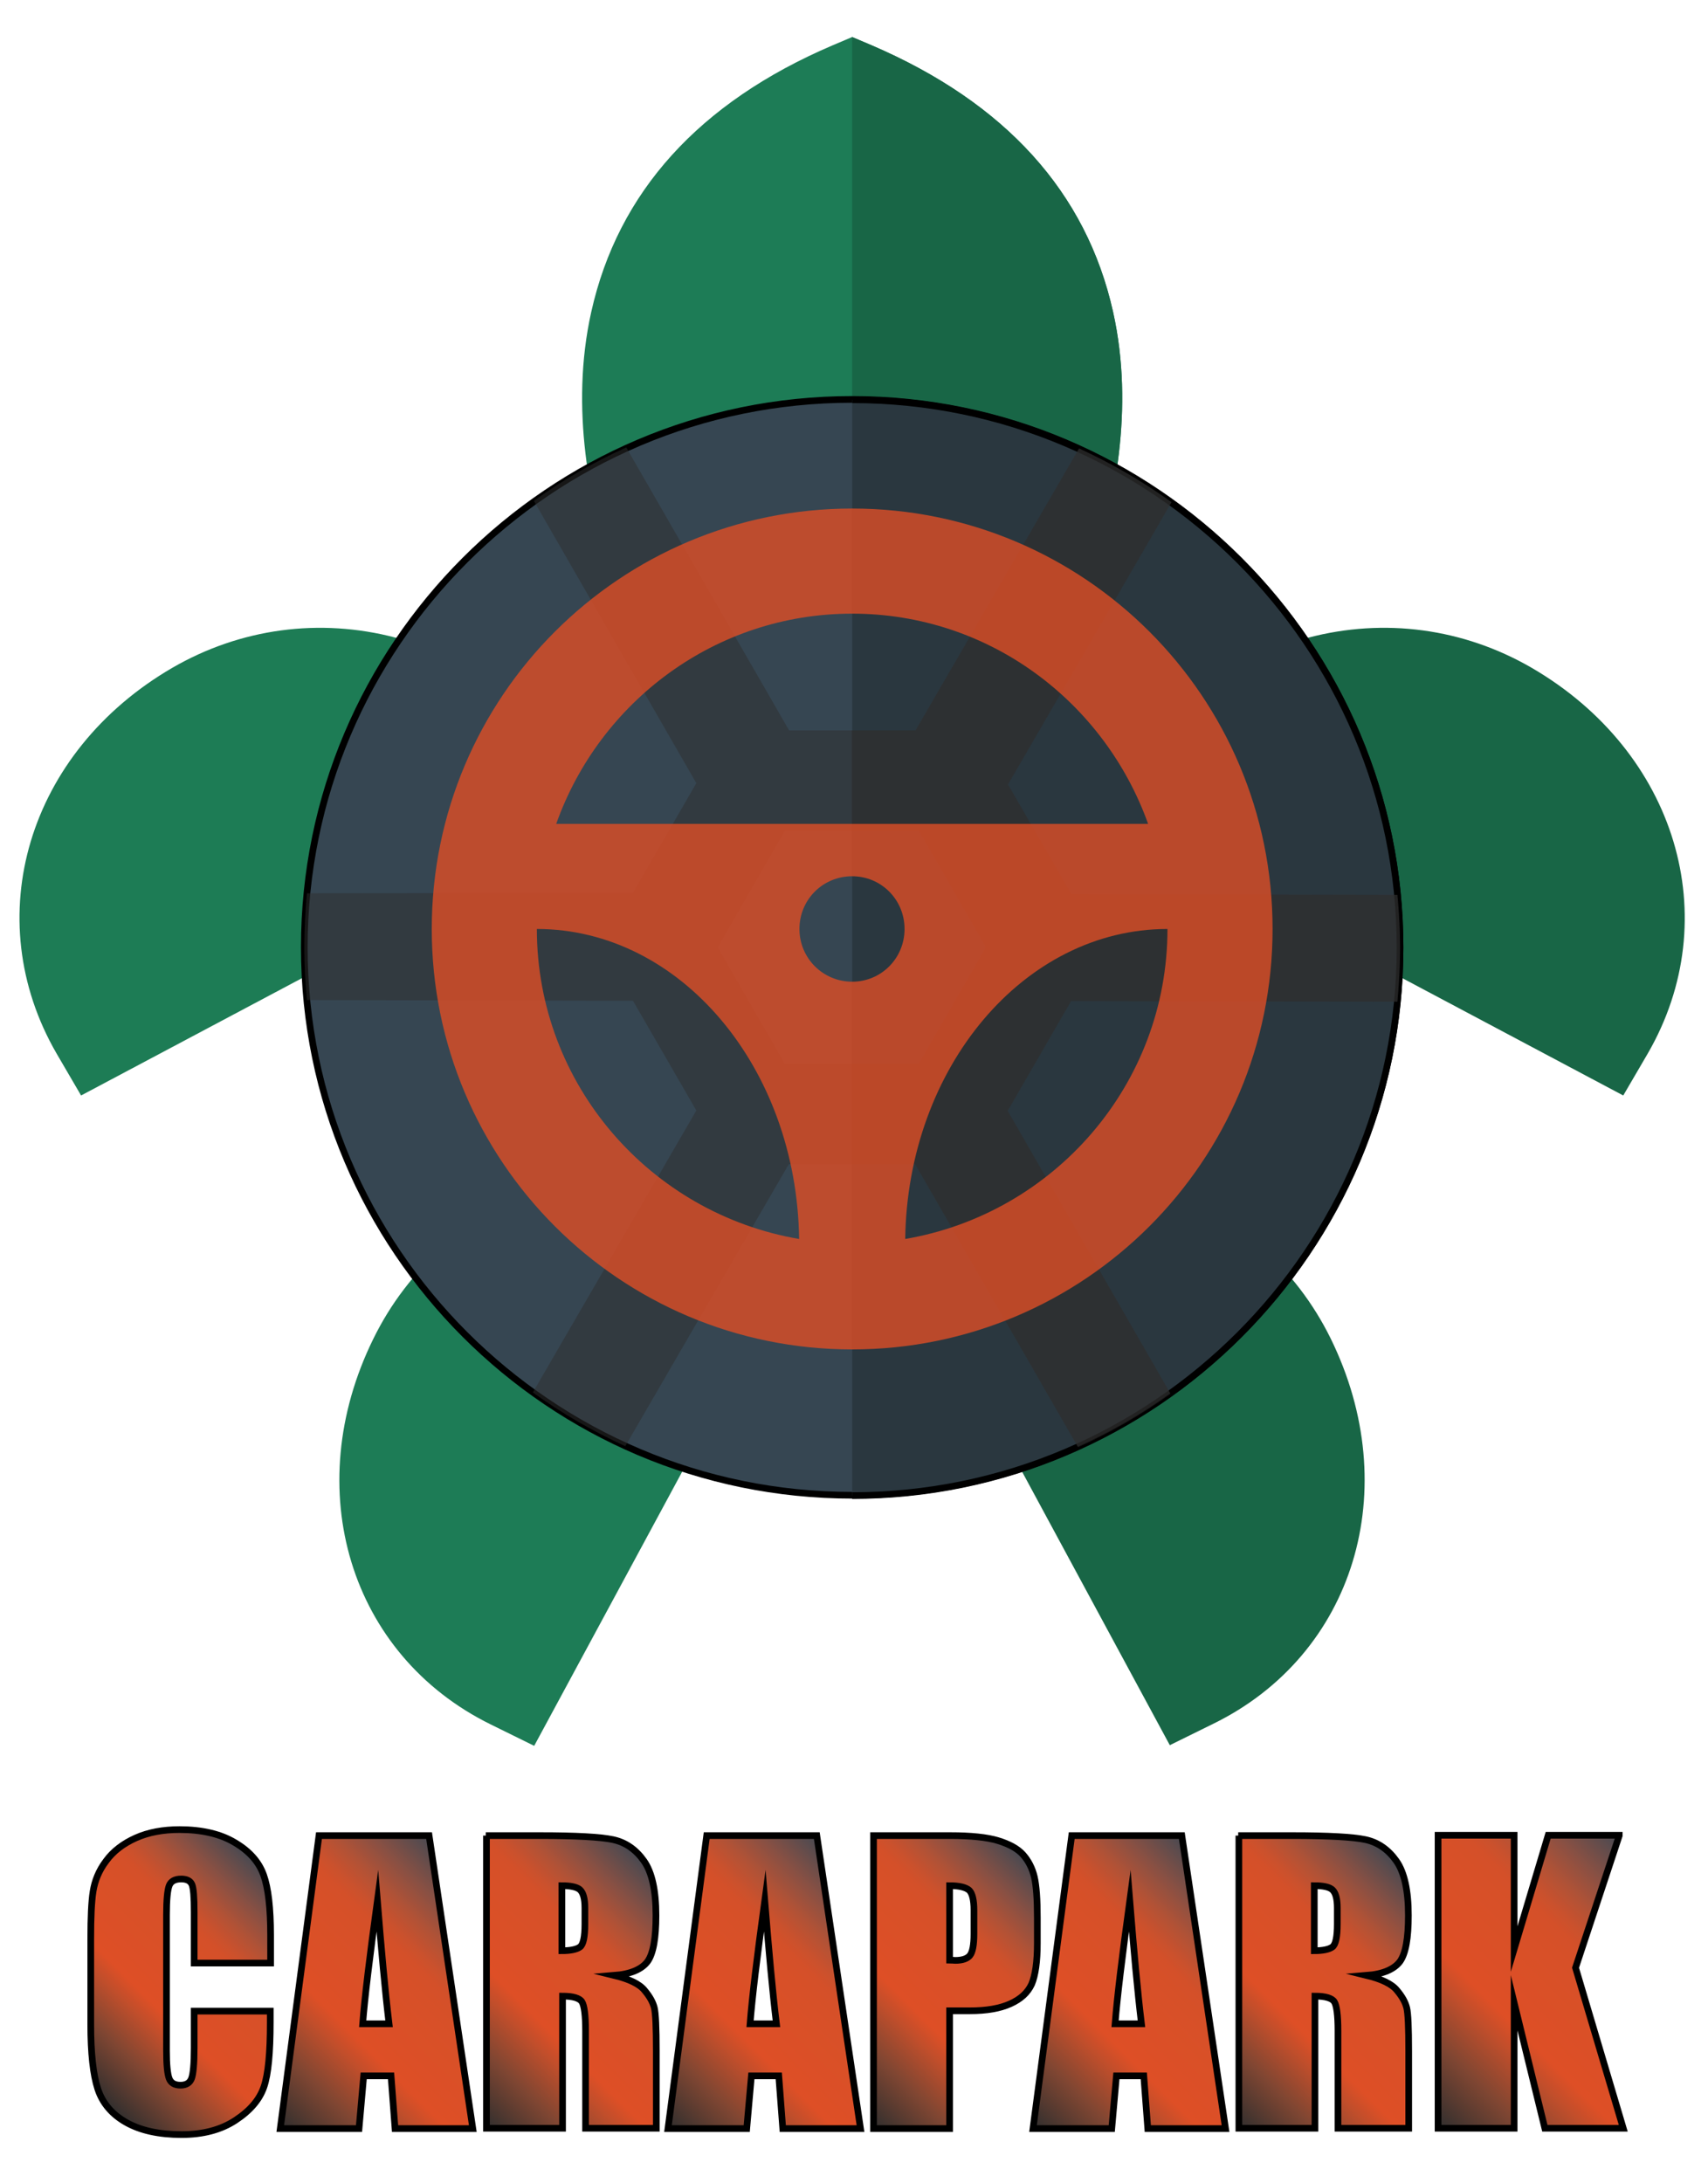 <?xml version="1.0" encoding="utf-8"?>
<!-- Generator: Adobe Illustrator 23.0.0, SVG Export Plug-In . SVG Version: 6.00 Build 0)  -->
<svg version="1.1" xmlns="http://www.w3.org/2000/svg" xmlns:xlink="http://www.w3.org/1999/xlink" x="0px" y="0px"
	 viewBox="0 0 511.9 654.2" style="enable-background:new 0 0 511.9 654.2;" xml:space="preserve">
<style type="text/css">
	.st0{fill:#1D7C56;}
	.st1{fill:#186646;}
	.st2{fill:#1D7C55;}
	.st3{fill:#364652;stroke:#000000;stroke-width:2;stroke-miterlimit:10;}
	.st4{fill:#2A373F;stroke:#000000;stroke-width:2;stroke-miterlimit:10;}
	.st5{opacity:0.5;fill:#2E2E2E;}
	.st6{opacity:0.8;}
	.st7{fill:#DE4E26;}
	.st8{fill:url(#SVGID_1_);stroke:#000000;stroke-width:2;stroke-miterlimit:10;}
	.st9{fill:url(#SVGID_2_);stroke:#000000;stroke-width:2;stroke-miterlimit:10;}
	.st10{fill:url(#SVGID_3_);stroke:#000000;stroke-width:2;stroke-miterlimit:10;}
	.st11{fill:url(#SVGID_4_);stroke:#000000;stroke-width:2;stroke-miterlimit:10;}
	.st12{fill:url(#SVGID_5_);stroke:#000000;stroke-width:2;stroke-miterlimit:10;}
	.st13{fill:url(#SVGID_6_);stroke:#000000;stroke-width:2;stroke-miterlimit:10;}
	.st14{fill:url(#SVGID_7_);stroke:#000000;stroke-width:2;stroke-miterlimit:10;}
	.st15{fill:url(#SVGID_8_);stroke:#000000;stroke-width:2;stroke-miterlimit:10;}
</style>
<g id="logo">
	<g>
		<path class="st0" d="M333.6,93.5c-8-35.9-32.3-62.7-72.3-79.9l-5.9-2.5l-5.9,2.5c-40,17.1-64.3,44-72.3,79.9
			c-6.5,29.1-0.2,58.1,6.2,77.3l3.4,10.3H324l3.4-10.3C333.8,151.6,340.1,122.6,333.6,93.5z"/>
		<path class="st1" d="M333.6,93.5c-8-35.9-32.3-62.7-72.3-79.9l-5.9-2.5v170H324l3.4-10.3C333.8,151.6,340.1,122.6,333.6,93.5z"/>
		<path class="st2" d="M172.3,232c-11.8-20.4-30.9-34.9-53.7-40.9c-22.8-6-46.5-2.8-66.9,9C8.3,225.3-6.6,275.1,17,315.8l7.3,12.5
			l155.9-82.8L172.3,232z"/>
		<path class="st1" d="M459,200.1c-20.4-11.8-44.1-15-66.9-9c-22.8,6-41.8,20.6-53.7,40.9l-7.8,13.5l155.9,82.8l7.3-12.5
			C517.4,275.1,502.4,225.3,459,200.1z"/>
		<path class="st0" d="M162.6,356.6c-22.3,7.6-40.3,23.4-50.7,44.6c-22.2,45.1-7.1,94.8,35.2,115.6l13,6.4L244,367.8l-14-6.9
			C208.9,350.5,184.9,349,162.6,356.6z"/>
		<path class="st1" d="M398.8,401.1c-10.4-21.1-28.4-37-50.7-44.6c-22.3-7.6-46.2-6.1-67.4,4.3l-14,6.9l83.9,155.3l13-6.4
			C405.9,495.9,421,446.3,398.8,401.1z"/>
		<path class="st3" d="M255.4,448.1c-90.5,0-164.2-73.7-164.2-164.2s73.7-164.2,164.2-164.2s164.2,73.7,164.2,164.2
			S345.9,448.1,255.4,448.1z"/>
		<g>
			<path class="st4" d="M255.4,119.8c90.5,0,164.2,73.7,164.2,164.2c0,90.5-73.7,164.2-164.2,164.2"/>
		</g>
	</g>
	<path class="st5" d="M275.5,318.8h-40.3l-20.1-34.9l20.1-34.9h40.3l20.1,34.9L275.5,318.8z M418.8,268.2l-97.7-0.2l-19-32.9
		l49-84.6c-8.6-6.2-17.9-11.6-27.7-16.1l-49,84.5h-37.9l-48.8-84.8c-9.8,4.4-19.1,9.8-27.7,16l48.7,84.6l-19,32.9L92,267.7
		c-0.5,5.3-0.8,10.8-0.8,16.3c0,5.3,0.3,10.6,0.8,15.7l97.7,0.2l19,32.9l-49,84.5c8.6,6.2,17.9,11.6,27.7,16.1l49-84.5h37.9
		l48.8,84.8c9.8-4.4,19.1-9.8,27.7-16L302,332.9l19-32.9l97.8,0.2c0.5-5.3,0.8-10.8,0.8-16.3C419.6,278.6,419.3,273.4,418.8,268.2z"
		/>
	<path class="st5" d="M418.8,300.2c0.5-5.3,0.8-10.8,0.8-16.3c0-5.3-0.3-10.6-0.8-15.7l-97.7-0.2l-19-32.9l49-84.6
		c-8.6-6.2-17.9-11.6-27.7-16.1l-49,84.5h-19.1v30h20.1l20.1,34.9l-20.1,34.9h-20.1v30h18.9l48.8,84.8c9.8-4.4,19.1-9.8,27.7-16
		L302,332.9l19-32.9L418.8,300.2z"/>
	<g class="st6">
		<g>
			<g id="steering_x5F_wheel_1_">
				<path class="st7" d="M255.4,152.4c-69.6,0-126,56.4-126,126s56.4,126,126,126s126-56.4,126-126S325,152.4,255.4,152.4z
					 M255.4,183.9c41,0,75.6,26.4,88.7,63H166.7C179.7,210.3,214.4,183.9,255.4,183.9z M255.4,294.2c-8.7,0-15.8-7-15.8-15.8
					s7-15.8,15.8-15.8c8.7,0,15.7,7,15.7,15.8S264.1,294.2,255.4,294.2z M160.9,278.4c43,0,77.9,41.5,78.6,92.9
					C195,363.7,160.9,325.1,160.9,278.4z M271.3,371.3c0.7-51.4,35.6-92.9,78.6-92.9C349.9,325.1,315.8,363.7,271.3,371.3z"/>
			</g>
		</g>
	</g>
</g>
<g id="Titre">
	<g>
		<linearGradient id="SVGID_1_" gradientUnits="userSpaceOnUse" x1="24.244" y1="623.668" x2="83.598" y2="564.313">
			<stop  offset="0" style="stop-color:#2E2E2E"/>
			<stop  offset="0.181" style="stop-color:#804632"/>
			<stop  offset="0.313" style="stop-color:#C14E2B"/>
			<stop  offset="0.377" style="stop-color:#DE4F26"/>
			<stop  offset="0.62" style="stop-color:#D75028"/>
			<stop  offset="0.676" style="stop-color:#D45029"/>
			<stop  offset="0.715" style="stop-color:#CA512D"/>
			<stop  offset="0.781" style="stop-color:#B15236"/>
			<stop  offset="0.867" style="stop-color:#895043"/>
			<stop  offset="0.966" style="stop-color:#574B4E"/>
			<stop  offset="1" style="stop-color:#444851"/>
		</linearGradient>
		<path class="st8" d="M81,588.3H58.2v-15.3c0-4.4-0.2-7.2-0.7-8.3c-0.5-1.1-1.6-1.6-3.2-1.6c-1.9,0-3.1,0.7-3.6,2
			c-0.5,1.3-0.8,4.2-0.8,8.7v40.8c0,4.3,0.3,7,0.8,8.3c0.5,1.3,1.6,2,3.4,2c1.7,0,2.8-0.7,3.3-2c0.5-1.3,0.8-4.4,0.8-9.2v-11H81v3.4
			c0,9.1-0.6,15.5-1.9,19.3c-1.3,3.8-4.1,7.1-8.5,10c-4.4,2.9-9.8,4.3-16.2,4.3c-6.7,0-12.2-1.2-16.5-3.6s-7.2-5.8-8.6-10.1
			c-1.4-4.3-2.1-10.7-2.1-19.3V581c0-6.3,0.2-11.1,0.7-14.2s1.7-6.2,3.9-9.1c2.1-2.9,5.1-5.2,8.9-6.9c3.8-1.7,8.2-2.5,13.1-2.5
			c6.7,0,12.3,1.3,16.6,3.9c4.4,2.6,7.2,5.8,8.6,9.7c1.4,3.9,2.1,9.9,2.1,18.1V588.3z"/>
		<linearGradient id="SVGID_2_" gradientUnits="userSpaceOnUse" x1="79.406" y1="633.252" x2="145.608" y2="567.05">
			<stop  offset="0" style="stop-color:#2E2E2E"/>
			<stop  offset="0.181" style="stop-color:#804632"/>
			<stop  offset="0.313" style="stop-color:#C14E2B"/>
			<stop  offset="0.377" style="stop-color:#DE4F26"/>
			<stop  offset="0.62" style="stop-color:#D75028"/>
			<stop  offset="0.676" style="stop-color:#D45029"/>
			<stop  offset="0.715" style="stop-color:#CA512D"/>
			<stop  offset="0.781" style="stop-color:#B15236"/>
			<stop  offset="0.867" style="stop-color:#895043"/>
			<stop  offset="0.966" style="stop-color:#574B4E"/>
			<stop  offset="1" style="stop-color:#444851"/>
		</linearGradient>
		<path class="st9" d="M128.6,550.1l13.1,87.8h-23.3l-1.2-15.8H109l-1.4,15.8H84l11.6-87.8H128.6z M116.6,606.5
			c-1.2-9.9-2.3-22.2-3.5-36.9c-2.3,16.8-3.8,29.1-4.4,36.9H116.6z"/>
		<linearGradient id="SVGID_3_" gradientUnits="userSpaceOnUse" x1="136.375" y1="628.661" x2="200.323" y2="564.713">
			<stop  offset="0" style="stop-color:#2E2E2E"/>
			<stop  offset="0.181" style="stop-color:#804632"/>
			<stop  offset="0.313" style="stop-color:#C14E2B"/>
			<stop  offset="0.377" style="stop-color:#DE4F26"/>
			<stop  offset="0.62" style="stop-color:#D75028"/>
			<stop  offset="0.676" style="stop-color:#D45029"/>
			<stop  offset="0.715" style="stop-color:#CA512D"/>
			<stop  offset="0.781" style="stop-color:#B15236"/>
			<stop  offset="0.867" style="stop-color:#895043"/>
			<stop  offset="0.966" style="stop-color:#574B4E"/>
			<stop  offset="1" style="stop-color:#444851"/>
		</linearGradient>
		<path class="st10" d="M145.6,550.1h16.2c10.8,0,18.1,0.4,21.9,1.2c3.8,0.8,6.9,3,9.3,6.4c2.4,3.4,3.6,8.9,3.6,16.3
			c0,6.8-0.8,11.4-2.5,13.8c-1.7,2.3-5,3.8-10,4.2c4.5,1.1,7.6,2.6,9.1,4.5c1.6,1.9,2.5,3.6,2.9,5.2c0.4,1.6,0.6,5.9,0.6,13v23.1
			h-21.2v-29.2c0-4.7-0.4-7.6-1.1-8.7c-0.7-1.1-2.7-1.7-5.8-1.7v39.6h-22.8V550.1z M168.4,565.1v19.5c2.6,0,4.4-0.4,5.4-1.1
			s1.5-3,1.5-6.9v-4.8c0-2.8-0.5-4.6-1.5-5.5C172.9,565.5,171,565.1,168.4,565.1z"/>
		<linearGradient id="SVGID_4_" gradientUnits="userSpaceOnUse" x1="195.587" y1="633.252" x2="261.789" y2="567.05">
			<stop  offset="0" style="stop-color:#2E2E2E"/>
			<stop  offset="0.181" style="stop-color:#804632"/>
			<stop  offset="0.313" style="stop-color:#C14E2B"/>
			<stop  offset="0.377" style="stop-color:#DE4F26"/>
			<stop  offset="0.62" style="stop-color:#D75028"/>
			<stop  offset="0.676" style="stop-color:#D45029"/>
			<stop  offset="0.715" style="stop-color:#CA512D"/>
			<stop  offset="0.781" style="stop-color:#B15236"/>
			<stop  offset="0.867" style="stop-color:#895043"/>
			<stop  offset="0.966" style="stop-color:#574B4E"/>
			<stop  offset="1" style="stop-color:#444851"/>
		</linearGradient>
		<path class="st11" d="M244.8,550.1l13.1,87.8h-23.3l-1.2-15.8h-8.2l-1.4,15.8h-23.6l11.6-87.8H244.8z M232.7,606.5
			c-1.2-9.9-2.3-22.2-3.5-36.9c-2.3,16.8-3.8,29.1-4.4,36.9H232.7z"/>
		<linearGradient id="SVGID_5_" gradientUnits="userSpaceOnUse" x1="245.521" y1="621.627" x2="309" y2="558.148">
			<stop  offset="0" style="stop-color:#2E2E2E"/>
			<stop  offset="0.181" style="stop-color:#804632"/>
			<stop  offset="0.313" style="stop-color:#C14E2B"/>
			<stop  offset="0.377" style="stop-color:#DE4F26"/>
			<stop  offset="0.62" style="stop-color:#D75028"/>
			<stop  offset="0.676" style="stop-color:#D45029"/>
			<stop  offset="0.715" style="stop-color:#CA512D"/>
			<stop  offset="0.781" style="stop-color:#B15236"/>
			<stop  offset="0.867" style="stop-color:#895043"/>
			<stop  offset="0.966" style="stop-color:#574B4E"/>
			<stop  offset="1" style="stop-color:#444851"/>
		</linearGradient>
		<path class="st12" d="M261.8,550.1h23c6.2,0,11,0.5,14.3,1.5s5.9,2.4,7.5,4.2s2.8,4.1,3.4,6.7c0.6,2.6,0.9,6.7,0.9,12.2v7.6
			c0,5.6-0.6,9.7-1.7,12.3c-1.2,2.6-3.3,4.5-6.4,5.9c-3.1,1.4-7.1,2.1-12.1,2.1h-6.1v35.3h-22.8V550.1z M284.6,565.1v22.3
			c0.7,0,1.2,0.1,1.7,0.1c2.1,0,3.6-0.5,4.4-1.5c0.8-1,1.2-3.2,1.2-6.4v-7.2c0-3-0.5-5-1.4-5.9C289.5,565.6,287.5,565.1,284.6,565.1
			z"/>
		<linearGradient id="SVGID_6_" gradientUnits="userSpaceOnUse" x1="304.936" y1="633.253" x2="371.138" y2="567.051">
			<stop  offset="0" style="stop-color:#2E2E2E"/>
			<stop  offset="0.181" style="stop-color:#804632"/>
			<stop  offset="0.313" style="stop-color:#C14E2B"/>
			<stop  offset="0.377" style="stop-color:#DE4F26"/>
			<stop  offset="0.62" style="stop-color:#D75028"/>
			<stop  offset="0.676" style="stop-color:#D45029"/>
			<stop  offset="0.715" style="stop-color:#CA512D"/>
			<stop  offset="0.781" style="stop-color:#B15236"/>
			<stop  offset="0.867" style="stop-color:#895043"/>
			<stop  offset="0.966" style="stop-color:#574B4E"/>
			<stop  offset="1" style="stop-color:#444851"/>
		</linearGradient>
		<path class="st13" d="M354.2,550.1l13.1,87.8h-23.3l-1.2-15.8h-8.2l-1.4,15.8h-23.6l11.6-87.8H354.2z M342.1,606.5
			c-1.2-9.9-2.3-22.2-3.5-36.9c-2.3,16.8-3.8,29.1-4.4,36.9H342.1z"/>
		<linearGradient id="SVGID_7_" gradientUnits="userSpaceOnUse" x1="361.905" y1="628.661" x2="425.853" y2="564.713">
			<stop  offset="0" style="stop-color:#2E2E2E"/>
			<stop  offset="0.181" style="stop-color:#804632"/>
			<stop  offset="0.313" style="stop-color:#C14E2B"/>
			<stop  offset="0.377" style="stop-color:#DE4F26"/>
			<stop  offset="0.62" style="stop-color:#D75028"/>
			<stop  offset="0.676" style="stop-color:#D45029"/>
			<stop  offset="0.715" style="stop-color:#CA512D"/>
			<stop  offset="0.781" style="stop-color:#B15236"/>
			<stop  offset="0.867" style="stop-color:#895043"/>
			<stop  offset="0.966" style="stop-color:#574B4E"/>
			<stop  offset="1" style="stop-color:#444851"/>
		</linearGradient>
		<path class="st14" d="M371.1,550.1h16.2c10.8,0,18.1,0.4,21.9,1.2s6.9,3,9.3,6.4c2.4,3.4,3.6,8.9,3.6,16.3
			c0,6.8-0.8,11.4-2.5,13.8c-1.7,2.3-5,3.8-10,4.2c4.5,1.1,7.6,2.6,9.1,4.5c1.6,1.9,2.5,3.6,2.9,5.2s0.6,5.9,0.6,13v23.1h-21.2
			v-29.2c0-4.7-0.4-7.6-1.1-8.7s-2.7-1.7-5.8-1.7v39.6h-22.8V550.1z M393.9,565.1v19.5c2.6,0,4.4-0.4,5.4-1.1s1.5-3,1.5-6.9v-4.8
			c0-2.8-0.5-4.6-1.5-5.5C398.4,565.5,396.6,565.1,393.9,565.1z"/>
		<linearGradient id="SVGID_8_" gradientUnits="userSpaceOnUse" x1="422.875" y1="629.834" x2="493.963" y2="558.745">
			<stop  offset="0" style="stop-color:#2E2E2E"/>
			<stop  offset="0.181" style="stop-color:#804632"/>
			<stop  offset="0.313" style="stop-color:#C14E2B"/>
			<stop  offset="0.377" style="stop-color:#DE4F26"/>
			<stop  offset="0.62" style="stop-color:#D75028"/>
			<stop  offset="0.676" style="stop-color:#D45029"/>
			<stop  offset="0.715" style="stop-color:#CA512D"/>
			<stop  offset="0.781" style="stop-color:#B15236"/>
			<stop  offset="0.867" style="stop-color:#895043"/>
			<stop  offset="0.966" style="stop-color:#574B4E"/>
			<stop  offset="1" style="stop-color:#444851"/>
		</linearGradient>
		<path class="st15" d="M485.3,550.1l-13.1,39.6l14.3,48.1H463l-9.2-37.6v37.6h-22.8v-87.8h22.8v34.1l10.2-34.1H485.3z"/>
	</g>
</g>
</svg>
